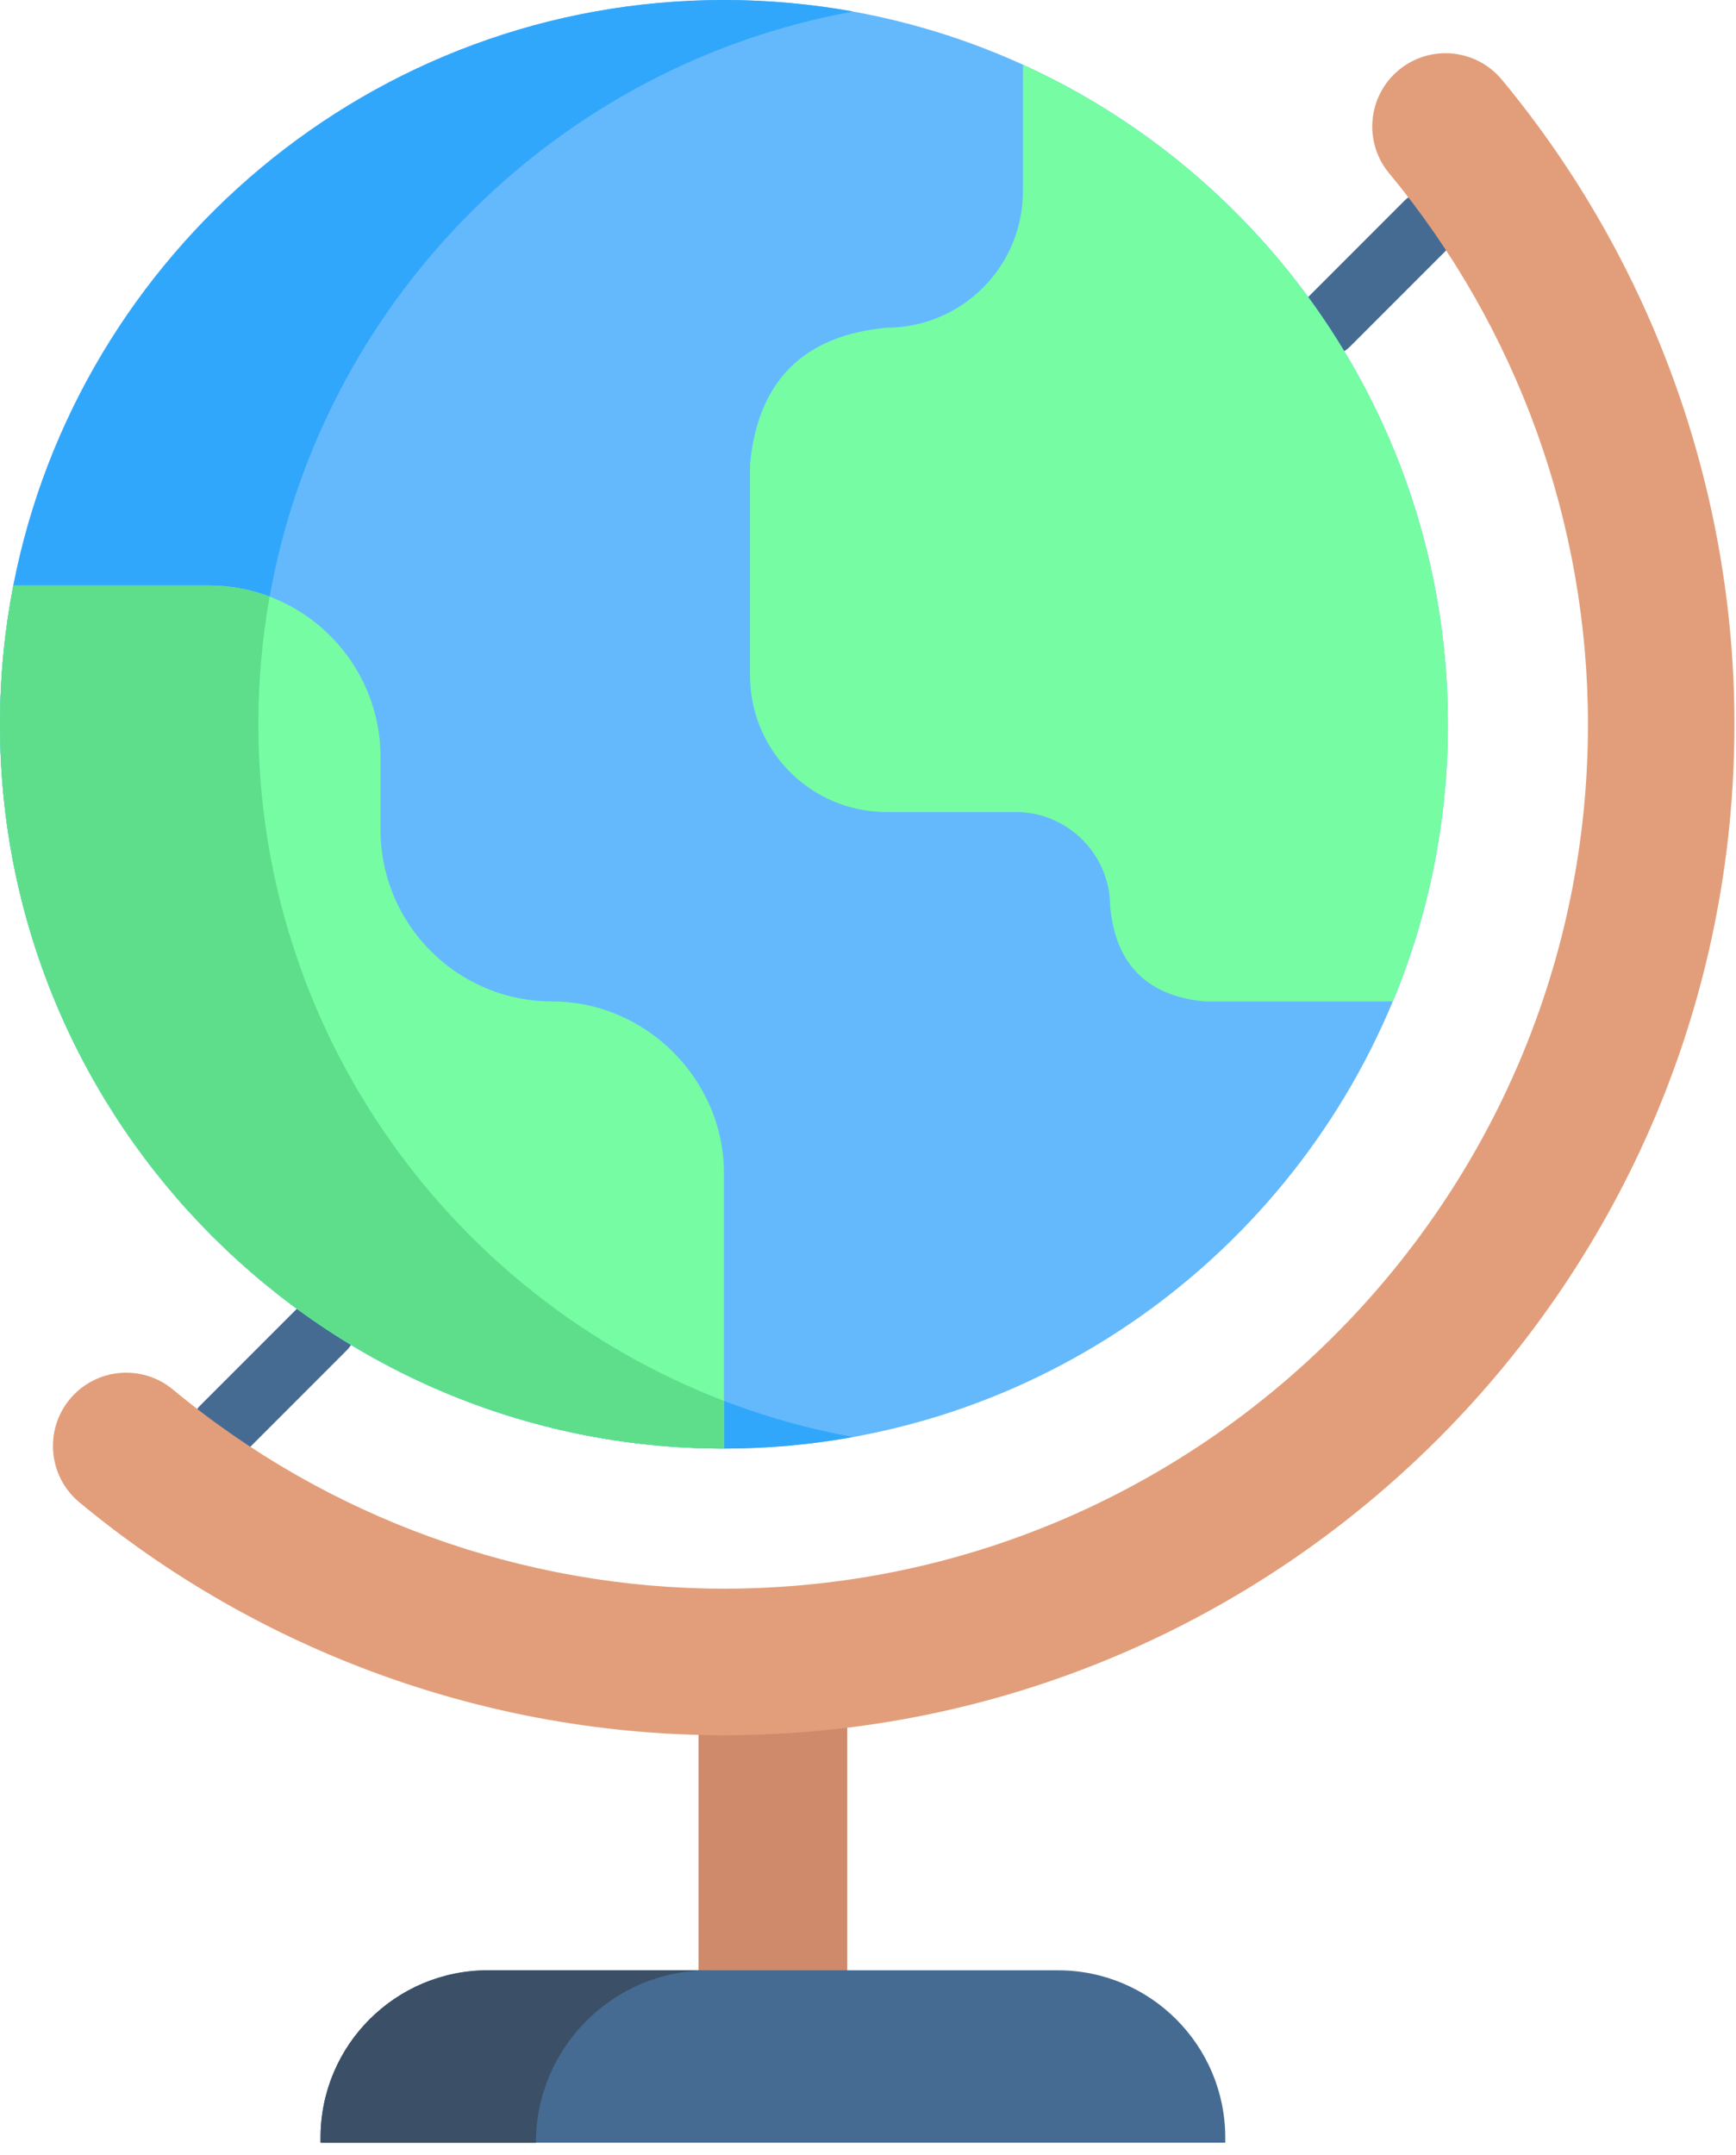 <svg width="83" height="103" viewBox="0 0 83 103" fill="none" xmlns="http://www.w3.org/2000/svg">
<path d="M63.443 17.026C63.138 17.026 62.839 16.935 62.585 16.765C62.331 16.596 62.133 16.355 62.016 16.072C61.899 15.79 61.869 15.479 61.928 15.18C61.988 14.88 62.135 14.605 62.351 14.389L67.161 9.578C67.453 9.296 67.843 9.14 68.249 9.143C68.654 9.146 69.043 9.308 69.329 9.595C69.616 9.882 69.779 10.27 69.782 10.676C69.785 11.081 69.629 11.472 69.346 11.763L64.536 16.573C64.392 16.717 64.222 16.831 64.035 16.909C63.847 16.986 63.646 17.026 63.443 17.026ZM10.671 69.798C10.366 69.798 10.067 69.707 9.813 69.538C9.559 69.368 9.361 69.127 9.244 68.844C9.127 68.562 9.097 68.252 9.156 67.952C9.216 67.652 9.363 67.377 9.579 67.161L14.388 62.351C14.678 62.062 15.071 61.899 15.48 61.899C15.89 61.899 16.283 62.062 16.573 62.351C16.863 62.641 17.025 63.034 17.025 63.444C17.025 63.853 16.863 64.246 16.573 64.536L11.764 69.346C11.62 69.489 11.45 69.603 11.262 69.681C11.075 69.758 10.874 69.798 10.671 69.798Z" fill="#456B93"/>
<path d="M40.506 80.556V96.22H33.399V81.23L40.506 80.556Z" fill="#CE8A6B"/>
<path d="M58.581 102.16V102.4H15.325V102.16C15.325 97.742 18.907 94.16 23.325 94.16H50.581C54.998 94.16 58.581 97.742 58.581 102.16Z" fill="#456B93"/>
<path d="M33.862 94.16C31.588 94.16 29.529 95.084 28.037 96.574C26.547 98.064 25.622 100.124 25.622 102.4H15.325V102.16C15.325 97.742 18.907 94.16 23.325 94.16H33.862Z" fill="#3B4F66"/>
<path d="M69.227 34.613C69.227 39.303 68.29 43.777 66.593 47.858H66.591C61.383 60.392 49.01 69.227 34.613 69.227C15.528 69.227 0 53.699 0 34.613C0 32.345 0.22 30.129 0.637 27.982C3.74 12.057 17.796 0 34.613 0C39.705 0 44.548 1.107 48.906 3.091C60.881 8.541 69.227 20.622 69.227 34.613Z" fill="#64B9FC"/>
<path d="M40.787 68.673C38.75 69.042 36.684 69.228 34.613 69.227C15.528 69.227 0 53.699 0 34.613C0 32.345 0.22 30.129 0.637 27.982C3.74 12.057 17.796 0 34.613 0C36.718 0 38.784 0.19 40.79 0.551C26.799 3.083 15.706 14.053 12.991 27.982C12.566 30.167 12.352 32.388 12.353 34.614C12.353 51.592 24.639 65.753 40.787 68.673Z" fill="#31A7FB"/>
<path d="M69.227 34.614C69.227 39.303 68.29 43.777 66.593 47.859H57.605C54.845 47.599 53.338 46.09 53.079 43.332C53.079 40.832 51.053 38.806 48.553 38.806H42.383C38.781 38.806 35.859 35.883 35.859 32.281V22.186C36.234 18.211 38.408 16.037 42.383 15.661C45.986 15.661 48.906 12.741 48.906 9.139V3.091C60.881 8.541 69.227 20.622 69.227 34.614ZM34.613 56.066V69.227C15.528 69.227 0 53.699 0 34.614C0 32.346 0.22 30.129 0.637 27.982H9.984C14.52 27.982 18.194 31.656 18.194 36.19V39.649C18.194 44.185 21.87 47.858 26.403 47.858C30.883 47.859 34.613 51.589 34.613 56.066Z" fill="#76FCA3"/>
<path d="M34.613 66.947V69.227C15.528 69.227 0 53.699 0 34.614C0 32.346 0.22 30.129 0.637 27.982H9.984C11.007 27.982 11.987 28.17 12.892 28.514C12.533 30.527 12.352 32.568 12.353 34.614C12.353 49.351 21.608 61.963 34.613 66.947Z" fill="#5EDE8B"/>
<path d="M34.613 82.925C23.386 82.925 12.442 78.973 3.796 71.795C2.308 70.56 2.104 68.353 3.339 66.865C4.574 65.377 6.782 65.172 8.27 66.407C15.661 72.543 25.017 75.922 34.613 75.922C57.391 75.922 75.922 57.391 75.922 34.613C75.922 25.022 72.546 15.67 66.416 8.281C65.181 6.792 65.387 4.585 66.875 3.35C68.364 2.115 70.571 2.321 71.806 3.809C78.976 12.453 82.925 23.393 82.925 34.614C82.925 61.253 61.252 82.925 34.613 82.925Z" fill="#E29E7A"/>
</svg>
